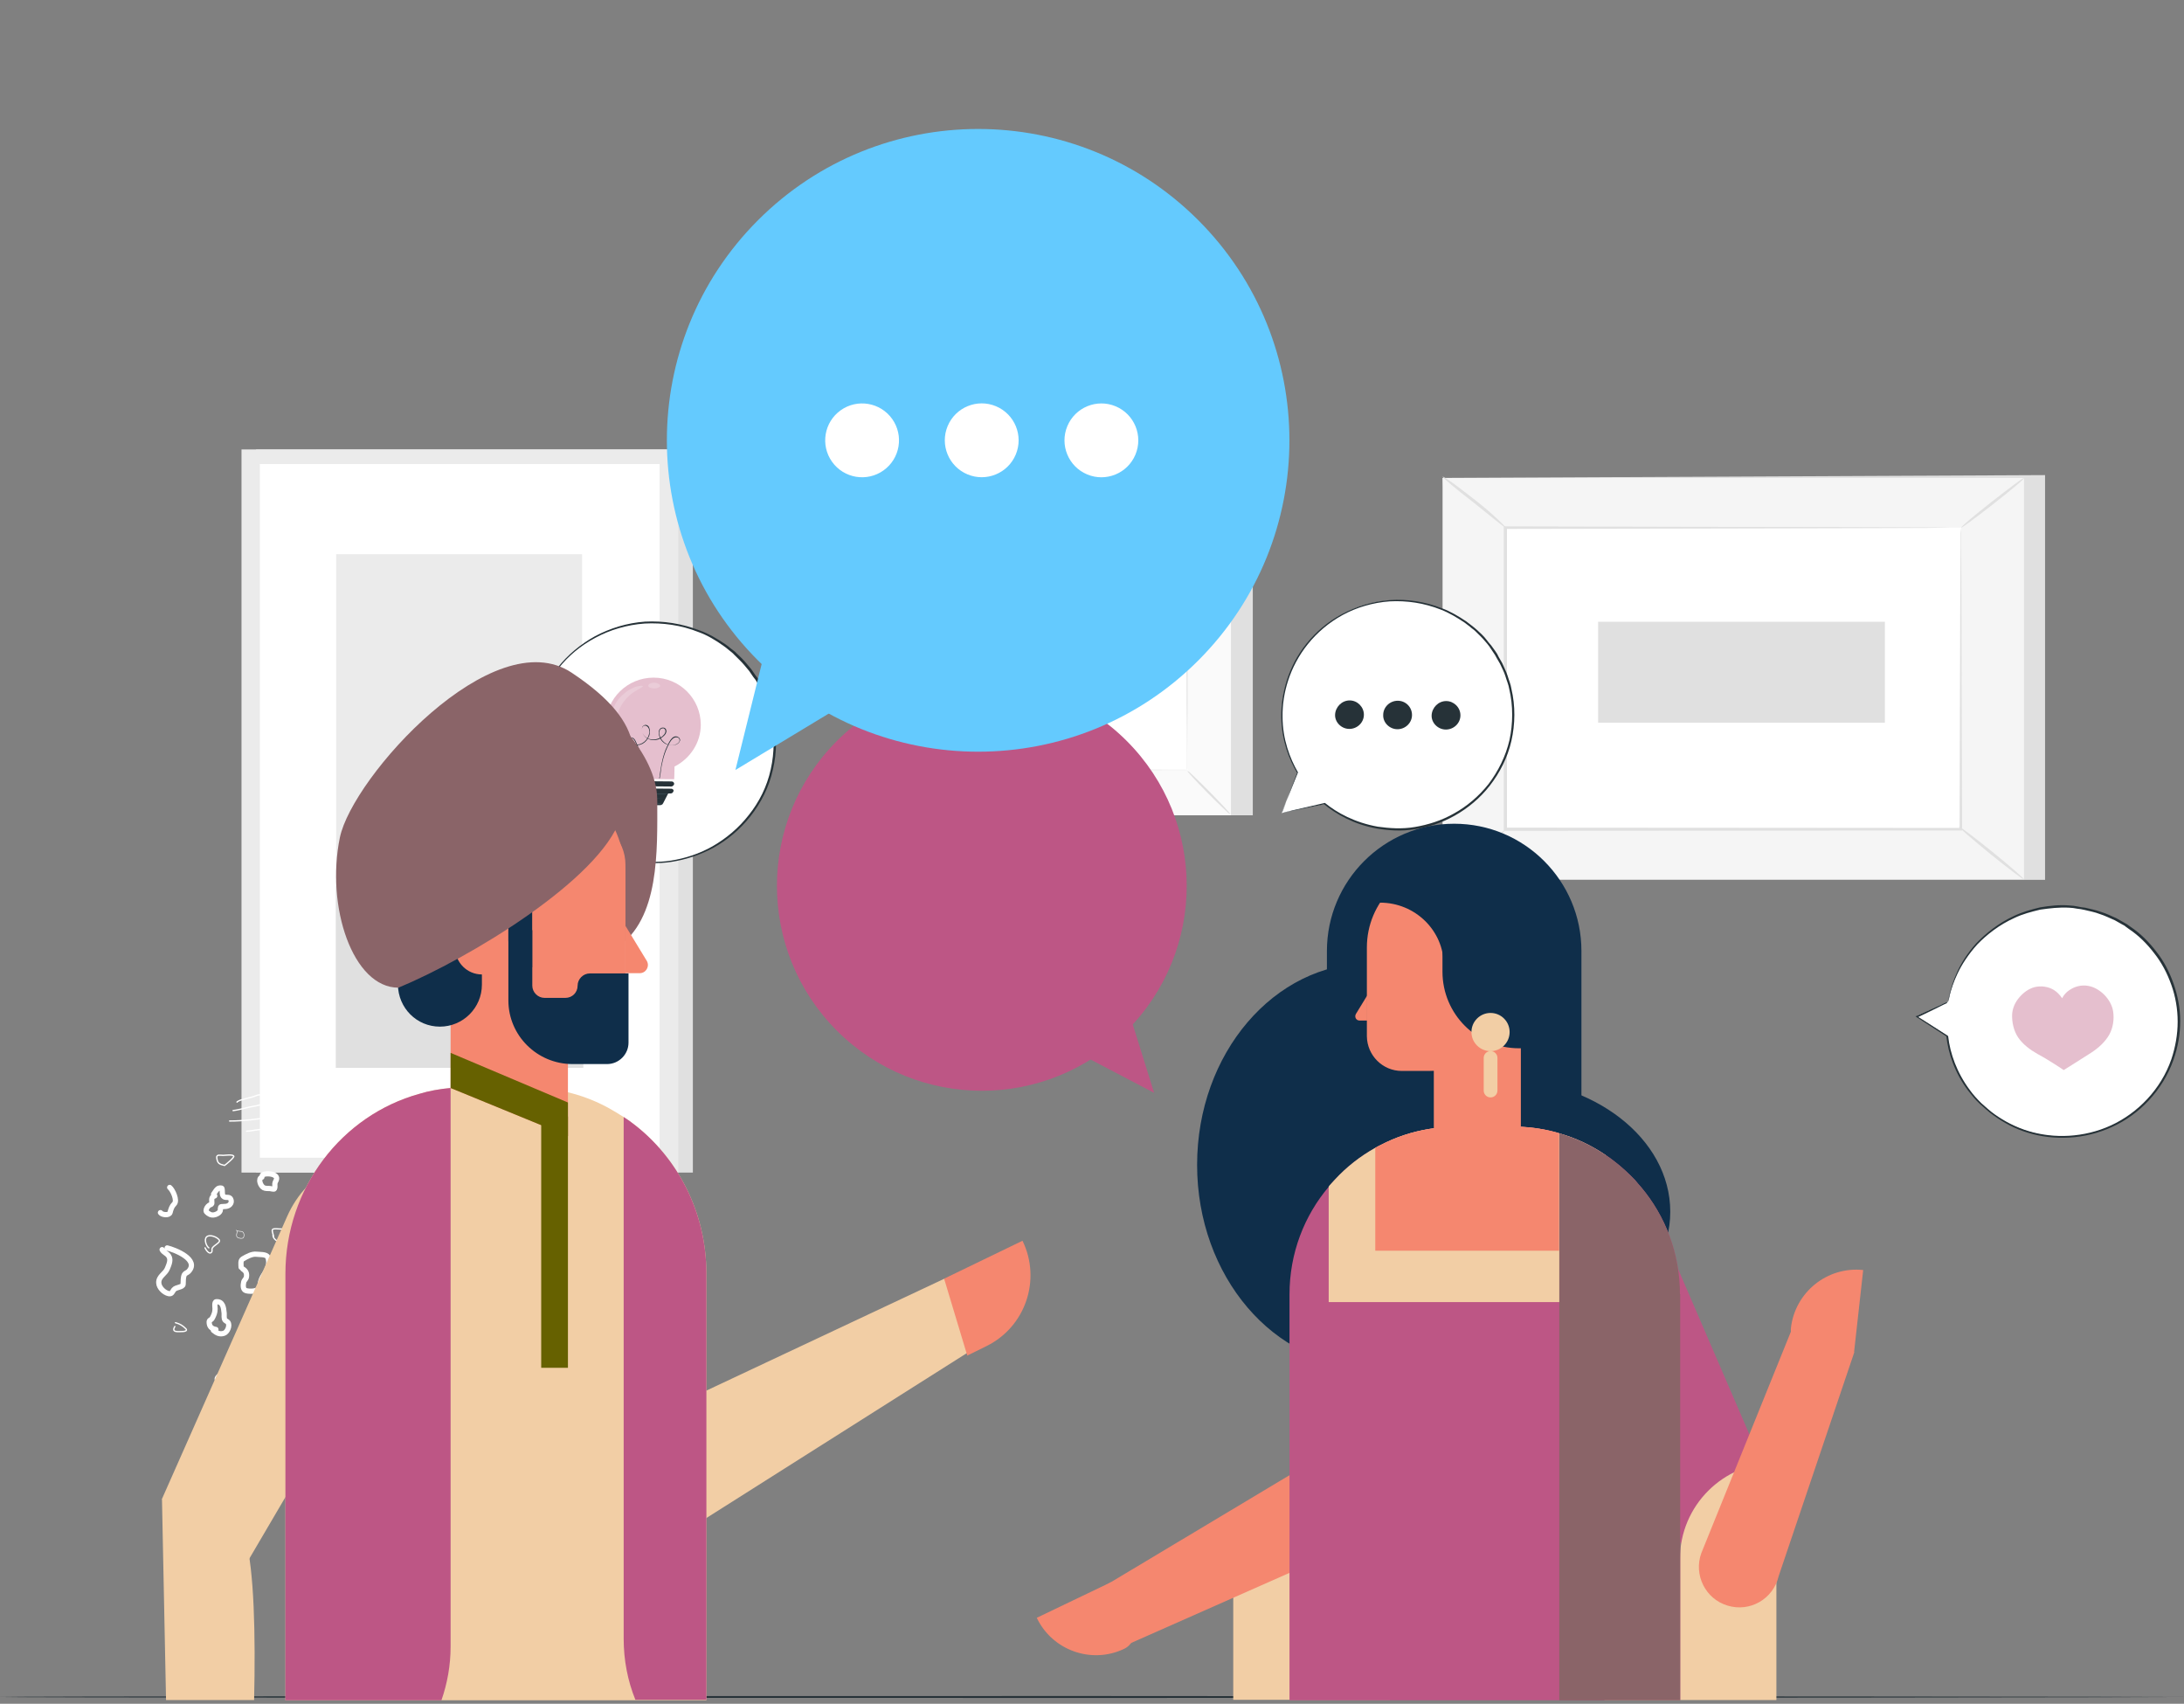 <svg width="418" height="326" viewBox="0 0 418 326" fill="none" xmlns="http://www.w3.org/2000/svg">
<rect x="0" y="0" width="418" height="326" fill="#808080" stroke="none"/>
<g clip-path="url(#clip0_238_34)">
<path d="M132.609 86H49.009V224.362H132.609V86Z" fill="#E0E0E0"/>
<path d="M129.822 86H46.222V224.362H129.822V86Z" fill="#EBEBEB"/>
<path d="M126.248 88.785H49.736V221.516H126.248V88.785Z" fill="white"/>
<path d="M111.406 106.043H64.335V204.319H111.406V106.043Z" fill="#EBEBEB"/>
<path d="M64.335 169.562C64.214 160.358 72.453 151.396 81.601 150.125C85.962 149.519 90.567 150.367 94.565 148.732C101.774 145.765 104.076 136.137 111.345 133.291L111.648 204.319H64.275V169.562H64.335Z" fill="#E0E0E0"/>
<path d="M391.406 90.905V168.351H280.121L276.123 91.45L391.406 90.905Z" fill="#E0E0E0"/>
<path d="M276.096 91.451V168.231H387.381V91.451H276.096Z" fill="#F5F5F5"/>
<path d="M375.352 100.956H288.178V158.663H375.352V100.956Z" fill="white"/>
<path d="M375.352 100.956C375.352 100.956 375.231 100.956 374.928 100.956C374.625 100.956 374.201 100.956 373.716 100.956C372.626 100.956 370.99 100.956 368.931 101.017C364.751 101.017 358.632 101.077 350.938 101.077C335.551 101.138 313.803 101.138 288.178 101.199L288.42 100.956C288.42 118.577 288.42 138.136 288.42 158.663L288.117 158.36C321.012 158.36 351.363 158.421 375.292 158.421L375.049 158.663C375.11 141.103 375.11 126.691 375.17 116.7C375.17 111.674 375.231 107.799 375.231 105.074C375.231 103.742 375.231 102.712 375.231 102.046C375.352 101.32 375.352 100.956 375.352 100.956C375.352 100.956 375.352 101.32 375.352 101.986C375.352 102.712 375.352 103.681 375.352 105.013C375.352 107.678 375.413 111.553 375.413 116.579C375.413 126.631 375.473 141.103 375.534 158.663V158.905H375.292C351.302 158.905 321.012 158.965 288.117 158.965H287.814V158.663C287.814 138.136 287.814 118.638 287.814 100.956V100.714H288.057C313.743 100.775 335.551 100.835 350.999 100.835C358.693 100.835 364.751 100.896 368.931 100.896C370.99 100.896 372.565 100.896 373.656 100.956C374.201 100.956 374.565 100.956 374.867 100.956C375.231 100.956 375.352 100.956 375.352 100.956Z" fill="#E0E0E0"/>
<path d="M276.123 91.207C276.183 91.147 276.91 91.631 278.061 92.418C279.212 93.266 280.727 94.417 282.423 95.749C284.119 97.081 285.573 98.353 286.603 99.322C287.633 100.29 288.239 100.896 288.178 100.956C288.057 101.078 285.391 98.837 282.059 96.173C278.667 93.569 276.001 91.329 276.123 91.207Z" fill="#E0E0E0"/>
<path d="M387.407 91.45C387.529 91.571 384.863 93.811 381.531 96.415C378.199 99.019 375.413 101.078 375.352 100.956C375.231 100.835 377.896 98.595 381.228 95.991C384.56 93.387 387.286 91.329 387.407 91.45Z" fill="#E0E0E0"/>
<path d="M387.347 168.23C383.227 164.9 379.047 161.509 374.928 158.178L387.347 168.23Z" fill="white"/>
<path d="M374.928 158.178C375.049 158.057 377.896 160.237 381.289 162.962C384.742 165.747 387.407 168.109 387.347 168.23C387.225 168.351 384.378 166.171 380.986 163.446C377.533 160.6 374.807 158.299 374.928 158.178Z" fill="#E0E0E0"/>
<path d="M276.122 168.23C276.001 168.109 278.606 165.929 281.938 163.325C285.209 160.722 287.996 158.723 288.056 158.844C288.178 158.966 285.573 161.145 282.241 163.749C278.969 166.292 276.183 168.291 276.122 168.23Z" fill="#E0E0E0"/>
<path d="M305.866 118.964V138.28H360.751V118.964H305.866Z" fill="#E0E0E0"/>
<path d="M239.775 91.631H178.044V155.998H239.775V91.631Z" fill="#E0E0E0"/>
<path d="M235.594 91.631H173.864V155.998H235.594V91.631Z" fill="#FAFAFA"/>
<path d="M235.595 155.998H173.803V91.631H235.595V155.998ZM173.864 155.998H235.595V91.692H173.864V155.998Z" fill="#E0E0E0"/>
<path d="M227.295 100.29H182.163V147.339H227.295V100.29Z" fill="white"/>
<path d="M182.163 147.642C182.224 147.703 181.8 148.187 181.073 148.914C180.346 149.701 179.316 150.73 178.225 151.82C177.074 152.91 176.044 153.94 175.257 154.666C174.469 155.393 173.985 155.817 173.924 155.756C173.864 155.696 174.288 155.211 175.015 154.485C175.742 153.697 176.771 152.668 177.862 151.578C179.013 150.428 180.043 149.459 180.83 148.732C181.618 148.066 182.102 147.642 182.163 147.642Z" fill="#E0E0E0"/>
<path d="M227.295 147.521C227.356 147.461 227.84 147.884 228.567 148.611C229.355 149.338 230.385 150.367 231.475 151.457C232.566 152.607 233.596 153.637 234.323 154.424C235.049 155.211 235.474 155.696 235.413 155.756C235.352 155.817 234.868 155.393 234.141 154.666C233.353 153.94 232.323 152.91 231.233 151.82C230.082 150.67 229.113 149.64 228.386 148.853C227.659 148.066 227.235 147.582 227.295 147.521Z" fill="#E0E0E0"/>
<path d="M227.174 100.411C227.113 100.351 227.537 99.866 228.264 99.14C228.991 98.353 230.021 97.323 231.111 96.233C232.262 95.143 233.292 94.114 234.08 93.387C234.867 92.661 235.352 92.237 235.413 92.297C235.473 92.358 235.049 92.842 234.322 93.569C233.595 94.356 232.565 95.386 231.475 96.475C230.324 97.626 229.294 98.595 228.506 99.322C227.719 100.048 227.234 100.472 227.174 100.411Z" fill="#E0E0E0"/>
<path d="M182.042 100.533C181.981 100.593 181.497 100.169 180.77 99.443C179.982 98.716 178.952 97.687 177.862 96.597C176.771 95.446 175.742 94.417 175.015 93.63C174.288 92.842 173.864 92.358 173.924 92.297C173.985 92.237 174.469 92.661 175.196 93.387C175.984 94.114 177.014 95.143 178.104 96.233C179.255 97.384 180.224 98.413 180.951 99.2C181.618 100.048 182.042 100.533 182.042 100.533Z" fill="#E0E0E0"/>
<path d="M227.174 147.339C227.174 147.339 227.174 147.279 227.174 147.097C227.174 146.916 227.174 146.734 227.174 146.431C227.174 145.826 227.174 144.978 227.174 143.888C227.174 141.648 227.174 138.438 227.113 134.321C227.113 126.086 227.053 114.338 227.053 100.29L227.234 100.472C214.089 100.472 198.641 100.472 182.224 100.472L182.406 100.29C182.406 117.548 182.406 133.715 182.406 147.339L182.224 147.158C195.733 147.218 206.94 147.218 214.816 147.218C218.753 147.218 221.843 147.279 223.963 147.279C224.993 147.279 225.841 147.279 226.386 147.279C226.629 147.279 226.871 147.279 226.992 147.279C227.113 147.339 227.174 147.339 227.174 147.339C227.174 147.339 227.113 147.339 226.992 147.339C226.871 147.339 226.629 147.339 226.386 147.339C225.841 147.339 225.054 147.339 224.024 147.339C221.903 147.339 218.814 147.339 214.876 147.4C207.001 147.4 195.672 147.461 182.163 147.461H181.981V147.279C181.981 133.655 181.981 117.487 181.981 100.23V100.048H182.163C198.58 100.048 214.028 100.048 227.174 100.048H227.356V100.23C227.295 114.338 227.295 126.086 227.295 134.381C227.295 138.499 227.234 141.708 227.234 143.949C227.234 145.038 227.234 145.886 227.234 146.431C227.234 146.673 227.234 146.916 227.234 147.097C227.174 147.279 227.174 147.339 227.174 147.339Z" fill="#E0E0E0"/>
<path d="M212.271 116.276H197.187V131.354H212.271V116.276Z" fill="#EBEBEB"/>
<path d="M372.868 191.603C373.656 187.365 375.655 183.247 378.987 179.917C387.649 171.318 401.765 171.258 410.488 179.856C419.211 188.454 419.211 202.382 410.549 210.98C401.886 219.578 387.771 219.639 379.047 211.041C375.352 207.407 373.231 202.866 372.686 198.143L366.871 194.389L372.868 191.603Z" fill="white"/>
<path d="M372.868 191.603C372.868 191.603 372.747 191.664 372.444 191.785C372.141 191.906 371.778 192.088 371.293 192.33C370.263 192.814 368.749 193.48 366.81 194.389L366.628 194.449L366.75 194.57C368.325 195.6 370.324 196.871 372.565 198.325L372.505 198.203C372.868 201.473 374.08 205.227 376.685 208.679C377.351 209.527 378.017 210.374 378.866 211.162C379.714 211.888 380.562 212.736 381.531 213.402C383.47 214.795 385.65 216.006 388.134 216.732C393.041 218.246 398.917 218.065 404.188 215.642C409.458 213.281 413.941 208.618 416.001 202.745C416.849 200.323 417.273 197.84 417.273 195.357C417.273 192.875 416.788 190.453 416.001 188.212C415.213 185.972 414.123 183.853 412.669 182.036C411.276 180.219 409.64 178.584 407.823 177.373L407.156 176.889C406.914 176.768 406.672 176.586 406.429 176.465C405.945 176.223 405.521 175.92 405.036 175.678C404.067 175.254 403.097 174.77 402.068 174.467C401.098 174.104 400.068 173.922 399.099 173.68C398.614 173.619 398.069 173.559 397.585 173.438L396.858 173.316L396.131 173.256C394.192 173.074 392.254 173.316 390.436 173.619C388.679 174.043 386.983 174.527 385.469 175.254C382.44 176.647 380.077 178.584 378.26 180.462C376.503 182.399 375.291 184.397 374.564 186.032C373.777 187.728 373.413 189.121 373.171 190.029C373.05 190.513 372.989 190.877 372.929 191.119C372.868 191.482 372.868 191.603 372.868 191.603C372.868 191.603 372.929 191.482 372.989 191.24C373.05 190.998 373.11 190.634 373.232 190.15C373.474 189.242 373.898 187.849 374.686 186.214C375.473 184.579 376.685 182.641 378.441 180.704C380.259 178.827 382.621 176.95 385.59 175.617C387.104 174.891 388.74 174.467 390.497 174.043C392.254 173.801 394.132 173.559 396.07 173.68L396.797 173.74L397.524 173.861C398.009 173.922 398.493 173.982 398.978 174.104C399.947 174.346 400.977 174.527 401.886 174.891C402.855 175.194 403.824 175.678 404.794 176.102C405.278 176.344 405.702 176.647 406.187 176.889C406.429 177.01 406.672 177.131 406.853 177.313L407.52 177.797C409.337 179.008 410.912 180.583 412.305 182.399C413.699 184.155 414.789 186.214 415.577 188.454C416.364 190.634 416.788 193.056 416.788 195.479C416.788 197.901 416.364 200.323 415.577 202.684C413.578 208.437 409.155 212.978 404.006 215.34C398.857 217.701 393.102 217.883 388.255 216.43C385.832 215.703 383.651 214.553 381.773 213.22C380.804 212.554 380.017 211.767 379.168 211.041C378.381 210.253 377.654 209.466 377.048 208.618C374.504 205.227 373.232 201.534 372.868 198.325V198.264L372.808 198.203C370.506 196.75 368.567 195.479 366.931 194.51V194.691C368.87 193.783 370.324 193.056 371.414 192.512C371.899 192.269 372.262 192.088 372.565 191.967C372.747 191.664 372.868 191.603 372.868 191.603Z" fill="#263238"/>
<path d="M385.105 194.086C385.166 192.875 385.711 191.724 386.498 190.816C387.286 189.908 388.255 189.181 389.406 188.878C390.618 188.576 392.011 188.757 393.102 189.423C393.768 189.847 394.253 190.392 394.677 190.998C394.98 190.392 395.464 189.847 396.009 189.484C397.039 188.757 398.372 188.394 399.644 188.636C400.795 188.818 401.886 189.484 402.734 190.332C403.582 191.179 404.248 192.33 404.43 193.48C404.672 194.994 404.43 196.629 403.703 197.961C402.916 199.354 401.643 200.504 400.25 201.413C398.009 202.866 394.98 204.743 394.98 204.743C394.98 204.743 392.314 202.926 389.951 201.655C388.558 200.868 387.165 199.838 386.256 198.506C385.408 197.235 385.045 195.6 385.105 194.086Z" fill="#E5BFCE"/>
<path d="M101.774 161.69L110.316 159.813C113.526 162.417 117.525 164.173 121.947 164.779C134.669 166.474 146.361 157.633 148.057 145.039C149.753 132.444 140.848 120.878 128.126 119.183C115.404 117.487 103.712 126.328 102.016 138.923C101.289 144.191 102.44 149.277 104.924 153.516L101.774 161.69Z" fill="white"/>
<path d="M101.774 161.69C101.774 161.69 101.834 161.509 102.016 161.145C102.137 160.782 102.38 160.237 102.622 159.571C103.167 158.178 103.955 156.18 104.985 153.576L104.803 153.637C104.863 153.697 104.924 153.697 104.924 153.637C104.985 153.576 104.985 153.576 104.924 153.516C103.41 150.852 101.895 147.037 101.834 142.435C101.774 137.833 103.228 132.444 106.923 127.842C108.741 125.541 111.103 123.542 113.95 122.029C116.737 120.515 120.008 119.546 123.401 119.304C126.793 119.122 130.368 119.607 133.699 120.939C135.396 121.544 136.971 122.513 138.425 123.542C138.788 123.785 139.152 124.087 139.515 124.39C139.879 124.693 140.242 124.935 140.545 125.298C141.211 125.965 141.878 126.57 142.483 127.297C142.786 127.66 143.089 128.023 143.392 128.387L144.18 129.537L144.604 130.082L144.967 130.688L145.634 131.899C145.815 132.323 145.997 132.746 146.179 133.11C146.361 133.534 146.603 133.897 146.663 134.381C146.906 135.229 147.269 136.077 147.451 136.924C148.299 140.376 148.239 143.949 147.512 147.218C146.785 150.549 145.27 153.516 143.271 155.998C141.332 158.481 138.909 160.479 136.365 161.933C133.821 163.386 131.094 164.234 128.49 164.657C125.885 165.081 123.34 164.9 121.038 164.597C116.434 163.81 112.86 161.751 110.437 159.813H110.376C107.65 160.419 105.53 160.903 104.076 161.267C103.349 161.448 102.804 161.569 102.44 161.63C102.016 161.63 101.774 161.69 101.774 161.69C101.774 161.69 101.956 161.69 102.319 161.569C102.683 161.509 103.228 161.388 103.955 161.206C105.409 160.903 107.59 160.419 110.376 159.874H110.316C112.739 161.872 116.313 163.931 120.978 164.779C123.28 165.142 125.885 165.324 128.55 164.9C131.216 164.476 133.942 163.628 136.607 162.175C139.212 160.722 141.635 158.723 143.634 156.18C145.634 153.637 147.209 150.609 147.936 147.218C148.723 143.888 148.723 140.255 147.936 136.743C147.754 135.835 147.451 134.987 147.148 134.139C147.027 133.715 146.785 133.291 146.603 132.867C146.421 132.444 146.239 132.02 146.058 131.596L145.391 130.385L145.028 129.779L144.604 129.234L143.816 128.084C143.513 127.721 143.21 127.357 142.908 126.994C142.302 126.267 141.635 125.601 140.969 124.996C140.666 124.632 140.242 124.39 139.879 124.087C139.515 123.785 139.152 123.482 138.788 123.24C137.274 122.21 135.638 121.241 133.942 120.636C130.549 119.304 126.914 118.759 123.461 118.94C120.008 119.183 116.737 120.212 113.89 121.726C111.043 123.3 108.619 125.359 106.802 127.66C103.046 132.323 101.653 137.833 101.713 142.435C101.774 147.097 103.349 150.973 104.924 153.637L105.106 153.516C105.045 153.455 104.985 153.455 104.985 153.516C104.985 153.516 104.985 153.516 104.985 153.576C103.955 156.241 103.228 158.299 102.683 159.692C102.44 160.358 102.259 160.903 102.077 161.267C101.834 161.509 101.774 161.69 101.774 161.69Z" fill="#263238"/>
<path d="M134.124 138.68C134.124 133.715 130.125 129.658 125.097 129.658C120.069 129.658 116.01 133.655 115.95 138.62C115.95 142.193 118.07 145.341 121.099 146.795C121.099 147.884 121.099 149.035 121.099 149.035L129.035 149.095C129.035 149.095 129.096 147.824 129.096 146.673C132.064 145.16 134.124 142.132 134.124 138.68Z" fill="#E5BFCE"/>
<path d="M126.188 148.974C126.188 148.974 126.188 148.914 126.188 148.853C126.188 148.793 126.188 148.672 126.248 148.551C126.309 148.248 126.309 147.824 126.43 147.279C126.491 146.734 126.612 146.068 126.793 145.341C126.975 144.615 127.218 143.706 127.642 142.859C127.823 142.435 128.066 141.95 128.369 141.526C128.55 141.284 128.732 141.103 128.974 140.982C129.217 140.86 129.58 140.86 129.822 141.042C129.944 141.103 130.065 141.224 130.125 141.405C130.186 141.526 130.186 141.708 130.065 141.89C129.944 142.193 129.641 142.374 129.338 142.495C128.732 142.677 128.066 142.616 127.46 142.374C126.854 142.071 126.369 141.526 126.188 140.86C126.066 140.558 126.066 140.194 126.127 139.831C126.188 139.468 126.551 139.165 126.975 139.225C127.157 139.225 127.339 139.347 127.46 139.528C127.52 139.71 127.581 139.892 127.52 140.073C127.46 140.437 127.157 140.739 126.854 140.982C126.309 141.466 125.521 141.708 124.734 141.587C123.946 141.466 123.28 140.982 122.977 140.255C122.795 139.892 122.795 139.528 122.916 139.165C122.977 138.983 123.098 138.862 123.34 138.741C123.522 138.681 123.764 138.681 123.886 138.802C124.067 138.862 124.189 139.044 124.249 139.225C124.31 139.407 124.37 139.589 124.37 139.77C124.37 140.134 124.37 140.497 124.249 140.8C124.007 141.466 123.522 142.011 122.977 142.314C122.371 142.616 121.705 142.677 121.099 142.556C120.796 142.495 120.493 142.374 120.311 142.132C120.13 141.89 120.069 141.526 120.251 141.284C120.372 141.163 120.493 141.103 120.675 141.103C120.796 141.103 120.978 141.103 121.099 141.163C121.341 141.284 121.523 141.526 121.644 141.769C121.886 142.253 122.068 142.738 122.25 143.161C122.977 144.978 123.462 146.492 123.825 147.521C124.007 148.066 124.128 148.429 124.189 148.732C124.249 148.853 124.249 148.974 124.31 149.035C124.31 149.096 124.31 149.156 124.31 149.156C124.31 149.156 124.31 149.096 124.249 149.035C124.249 148.974 124.189 148.853 124.128 148.732C124.007 148.429 123.886 148.066 123.704 147.521C123.34 146.492 122.856 144.978 122.129 143.222C121.947 142.798 121.765 142.314 121.523 141.829C121.402 141.587 121.22 141.345 120.978 141.224C120.735 141.103 120.433 141.103 120.251 141.284C120.069 141.466 120.13 141.829 120.311 142.011C120.493 142.253 120.796 142.374 121.099 142.435C121.705 142.556 122.371 142.495 122.916 142.193C123.462 141.89 123.946 141.345 124.128 140.739C124.249 140.437 124.31 140.073 124.249 139.77C124.249 139.468 124.067 139.104 123.764 138.923C123.643 138.862 123.462 138.802 123.28 138.862C123.098 138.923 123.038 139.044 122.916 139.225C122.795 139.528 122.795 139.892 122.977 140.255C123.28 140.921 123.946 141.405 124.673 141.466C125.4 141.587 126.127 141.345 126.733 140.921C126.975 140.679 127.278 140.437 127.339 140.073C127.399 139.892 127.339 139.71 127.278 139.589C127.218 139.468 127.036 139.347 126.915 139.347C126.733 139.347 126.612 139.407 126.491 139.468C126.369 139.589 126.248 139.71 126.248 139.892C126.127 140.194 126.188 140.558 126.309 140.86C126.491 141.466 126.975 142.011 127.52 142.314C128.066 142.616 128.732 142.677 129.338 142.435C129.641 142.314 129.883 142.132 130.004 141.89C130.125 141.648 130.065 141.345 129.822 141.163C129.58 141.042 129.277 141.042 129.035 141.163C128.793 141.284 128.611 141.466 128.429 141.708C128.126 142.132 127.884 142.616 127.702 143.04C127.278 143.949 127.036 144.796 126.854 145.523C126.672 146.25 126.551 146.916 126.491 147.461C126.43 148.006 126.369 148.429 126.309 148.672C126.309 148.793 126.248 148.914 126.248 148.974C126.188 148.914 126.188 148.974 126.188 148.974Z" fill="#263238"/>
<path d="M128.49 150.488L121.644 150.428C121.341 150.428 121.16 150.185 121.16 149.943C121.16 149.64 121.402 149.459 121.705 149.459L128.55 149.519C128.853 149.519 129.035 149.762 129.035 150.004C128.974 150.246 128.732 150.488 128.49 150.488Z" fill="#263238"/>
<path d="M128.49 150.912L121.644 150.852C121.341 150.852 121.16 151.094 121.099 151.336C121.099 151.639 121.341 151.82 121.584 151.82H122.311L123.28 153.697C123.401 153.94 123.643 154.061 123.886 154.061H126.309C126.551 154.061 126.794 153.94 126.915 153.697L127.884 151.82H128.369C128.672 151.82 128.853 151.578 128.914 151.336C128.974 151.154 128.732 150.912 128.49 150.912Z" fill="#263238"/>
<g opacity="0.2">
<path d="M117.646 134.987C117.222 135.835 117.04 136.743 116.98 137.591C116.919 138.438 117.04 139.165 117.222 139.71C117.404 140.315 117.585 140.739 117.828 141.042C118.009 141.345 118.191 141.466 118.252 141.405C118.434 141.345 118.131 140.679 118.009 139.528C117.888 138.438 117.949 136.864 118.676 135.411C119.403 133.957 120.554 132.867 121.463 132.322C122.371 131.717 123.098 131.475 123.038 131.293C123.038 131.233 122.856 131.172 122.492 131.233C122.129 131.293 121.644 131.354 121.099 131.656C120.554 131.899 119.887 132.262 119.282 132.867C119.221 132.867 118.07 133.897 117.646 134.987Z" fill="white"/>
</g>
<g opacity="0.2">
<path d="M126.369 131.293C126.369 131.172 126.309 130.99 126.067 130.869C125.885 130.748 125.582 130.627 125.218 130.627C124.855 130.627 124.552 130.688 124.37 130.809C124.189 130.93 124.067 131.111 124.067 131.233C124.128 131.535 124.613 131.717 125.218 131.717C125.218 131.778 126.127 131.656 126.369 131.293Z" fill="white"/>
</g>
<path d="M126.854 153.94C126.854 153.94 126.672 153.879 126.369 153.819C126.066 153.758 125.642 153.637 125.218 153.697C124.734 153.697 124.37 153.819 124.067 153.879C123.764 154 123.643 154.061 123.583 154.061C123.583 154.061 123.704 153.94 124.007 153.819C124.309 153.697 124.734 153.576 125.158 153.576C125.642 153.576 126.066 153.637 126.369 153.758C126.672 153.819 126.854 153.94 126.854 153.94Z" fill="#455A64"/>
<path d="M127.944 151.941C127.944 152.002 126.733 152.002 125.158 152.002C123.643 152.002 122.371 151.941 122.371 151.941C122.371 151.881 123.583 151.881 125.158 151.881C126.733 151.881 127.944 151.941 127.944 151.941Z" fill="#455A64"/>
<path d="M127.521 152.729C127.521 152.729 127.278 152.789 126.854 152.789C126.43 152.789 125.885 152.85 125.219 152.85C124.552 152.85 124.007 152.85 123.583 152.85C123.159 152.85 122.917 152.789 122.917 152.789C122.917 152.789 123.159 152.789 123.583 152.789C124.007 152.789 124.613 152.789 125.219 152.789C125.824 152.789 126.37 152.789 126.854 152.789C127.278 152.729 127.521 152.729 127.521 152.729Z" fill="#455A64"/>
<path d="M245.287 155.575L253.465 153.819C256.555 156.301 260.311 157.997 264.551 158.542C276.667 160.177 287.814 151.699 289.45 139.71C291.085 127.721 282.544 116.7 270.428 115.065C258.312 113.43 247.165 121.908 245.529 133.897C244.863 138.923 245.953 143.767 248.316 147.824L245.287 155.575Z" fill="white"/>
<path d="M245.287 155.575C245.287 155.575 245.348 155.393 245.529 155.03C245.651 154.666 245.893 154.182 246.135 153.516C246.68 152.184 247.407 150.246 248.437 147.763L248.256 147.824C248.316 147.884 248.377 147.884 248.377 147.824C248.437 147.824 248.437 147.763 248.377 147.703C246.923 145.16 245.469 141.526 245.469 137.106C245.408 132.746 246.802 127.599 250.315 123.24C252.072 121.06 254.314 119.122 256.979 117.669C259.645 116.216 262.734 115.307 265.945 115.065C269.216 114.883 272.548 115.368 275.759 116.639C277.334 117.245 278.848 118.153 280.302 119.122C280.666 119.364 280.969 119.667 281.332 119.909C281.635 120.212 282.059 120.454 282.362 120.757C282.968 121.363 283.634 121.968 284.179 122.634C284.482 122.997 284.785 123.3 285.027 123.664L285.754 124.753L286.118 125.298L286.421 125.843L287.087 126.994C287.269 127.357 287.451 127.781 287.632 128.144C287.814 128.568 287.996 128.932 288.117 129.355C288.359 130.203 288.723 130.99 288.844 131.778C289.632 135.047 289.571 138.499 288.905 141.587C288.178 144.736 286.724 147.582 284.906 150.004C283.028 152.365 280.726 154.303 278.303 155.635C275.88 157.028 273.275 157.815 270.791 158.239C268.307 158.663 265.884 158.481 263.703 158.178C259.281 157.391 255.889 155.514 253.587 153.637H253.526C250.921 154.242 248.861 154.727 247.468 155.03C246.802 155.211 246.256 155.332 245.893 155.393C245.469 155.575 245.287 155.575 245.287 155.575C245.287 155.575 245.469 155.575 245.772 155.454C246.135 155.393 246.68 155.272 247.347 155.151C248.74 154.848 250.8 154.424 253.465 153.879H253.405C255.707 155.756 259.099 157.754 263.582 158.542C265.824 158.905 268.247 159.087 270.791 158.663C273.336 158.299 275.94 157.452 278.424 156.059C280.908 154.666 283.271 152.729 285.149 150.307C287.027 147.884 288.541 144.978 289.268 141.769C289.995 138.559 290.056 135.108 289.268 131.778C289.147 130.93 288.783 130.143 288.541 129.295C288.42 128.871 288.238 128.508 288.056 128.084C287.875 127.66 287.693 127.297 287.511 126.873L286.845 125.722L286.542 125.117L286.178 124.572L285.391 123.482C285.088 123.119 284.785 122.816 284.543 122.452C283.998 121.726 283.331 121.12 282.665 120.515C282.362 120.212 281.998 119.97 281.635 119.667C281.272 119.425 280.969 119.122 280.605 118.88C279.151 117.911 277.637 117.003 276.001 116.397C272.79 115.126 269.337 114.581 266.005 114.823C262.674 115.065 259.584 116.034 256.858 117.487C254.132 118.94 251.83 120.939 250.073 123.119C246.499 127.539 245.166 132.807 245.227 137.227C245.287 141.708 246.741 145.341 248.256 147.884L248.377 147.763C248.316 147.703 248.256 147.703 248.256 147.763C248.256 147.763 248.256 147.763 248.256 147.824C247.286 150.367 246.559 152.305 246.075 153.697C245.832 154.364 245.651 154.848 245.529 155.151C245.348 155.454 245.287 155.575 245.287 155.575Z" fill="#263238"/>
<path d="M261.038 136.743C261.038 138.257 259.766 139.468 258.251 139.468C256.737 139.468 255.464 138.196 255.525 136.743C255.586 135.29 256.797 134.018 258.312 134.018C259.826 134.018 261.038 135.29 261.038 136.743Z" fill="#263238"/>
<path d="M270.246 136.803C270.246 138.317 268.974 139.528 267.459 139.528C265.945 139.528 264.672 138.257 264.733 136.803C264.733 135.29 266.005 134.079 267.52 134.079C269.034 134.079 270.246 135.29 270.246 136.803Z" fill="#263238"/>
<path d="M279.515 136.864C279.515 138.378 278.243 139.589 276.728 139.589C275.214 139.589 273.941 138.317 274.002 136.864C274.063 135.411 275.274 134.139 276.789 134.139C278.243 134.139 279.515 135.35 279.515 136.864Z" fill="#263238"/>
<path d="M418 324.697C418 324.758 324.404 324.879 209 324.879C93.535 324.879 0 324.818 0 324.697C0 324.576 93.535 324.516 209 324.516C324.404 324.576 418 324.637 418 324.697Z" fill="#263238"/>
<path d="M40.878 228.488C41.089 228.216 41.549 227.342 41.989 227.321C42.101 227.316 42.431 227.267 42.476 227.401C42.632 227.869 42.381 228.715 42.896 229.006C43.291 229.229 43.896 228.914 44.155 229.432C44.326 229.774 44.297 230.165 44.025 230.45C43.557 230.94 42.964 230.817 42.368 230.882C42.084 230.913 42.238 231.462 42.149 231.672C42.012 231.996 41.738 232.171 41.43 232.314C41.11 232.461 40.647 232.548 40.31 232.409C40.071 232.31 39.44 231.985 39.44 231.663C39.44 231.261 39.721 230.834 40.048 230.61C40.291 230.444 40.545 230.517 40.545 230.178C40.545 229.897 40.497 229.571 40.554 229.296C40.614 229.006 40.862 228.931 41.1 228.821" stroke="white" stroke-linecap="round"/>
<path d="M50.124 225.237C49.286 225.548 49.892 226.962 50.47 227.257C50.801 227.426 51.28 227.401 51.65 227.411C51.812 227.415 52.431 227.619 52.528 227.46C52.68 227.212 52.578 226.777 52.605 226.5C52.632 226.224 52.775 226.023 52.88 225.775C53.378 224.6 50.89 224.308 50.223 224.842" stroke="white" stroke-linecap="round"/>
<path d="M32.476 227.202C33.053 227.647 33.997 229.701 33.37 230.328C32.864 230.834 32.728 231.33 32.548 231.999C32.381 232.619 31.002 232.468 30.707 232.026" stroke="white" stroke-linecap="round"/>
<path d="M31.994 238.779C33.472 239.131 38.244 240.999 36.085 243.281C35.895 243.483 35.425 243.636 35.308 243.853C35.028 244.37 35.081 245.154 35.049 245.729C35.015 246.336 33.697 246.237 33.262 246.783C32.96 247.164 32.905 247.666 32.253 247.516C31.393 247.317 30.425 246.379 30.386 245.461C30.332 244.191 31.616 243.769 32.03 242.727C32.314 242.011 32.788 241.059 32.28 240.316C31.887 239.742 31.312 239.666 31.029 239.101" stroke="white" stroke-linecap="round"/>
<path d="M46.466 242.799C47.047 243.169 47.267 243.589 47.172 244.291C47.111 244.743 46.737 244.917 46.645 245.309C46.515 245.86 46.454 246.76 47.073 246.944C47.775 247.152 49.181 247.118 49.646 246.497C49.915 246.139 49.793 245.768 49.86 245.363C49.956 244.789 50.328 244.179 50.647 243.701C51.222 242.838 51.716 241.656 51.254 240.548C51.003 239.945 49.615 240.055 49.128 239.985C48.24 239.858 47.246 240.425 46.484 240.869C45.953 241.179 46.144 241.95 46.144 242.477" stroke="white" stroke-linecap="round"/>
<path d="M41.32 254.376C40.466 254.245 40.034 253.804 40.034 252.956C40.034 252.503 40.4 252.636 40.614 252.241C40.948 251.625 41.159 251.134 41.159 250.446C41.159 250.165 40.973 249.094 41.392 249.07C42.657 248.995 42.798 250.168 42.901 251.267C42.936 251.641 42.805 252.292 43.089 252.607C43.242 252.778 43.504 252.839 43.634 253.027C44.054 253.634 43.525 254.89 42.856 255.109C42.03 255.379 41.447 255.045 40.838 254.537" stroke="white" stroke-linecap="round"/>
<path d="M59.812 246.176C59.203 246.845 58.686 248.056 59.365 248.784C59.852 249.307 59.888 249.698 60.071 250.347C60.3 251.163 61.223 250.77 61.795 250.508C62.926 249.991 62.023 247.869 61.669 247.033C61.34 246.255 60.079 246.042 59.329 245.854" stroke="white" stroke-linecap="round"/>
<path d="M54.345 263.542C53.412 263.398 52.977 262.351 52.647 261.576C52.54 261.325 52.005 260.113 52.12 259.843C52.382 259.233 54.349 259.522 54.818 259.522C56.001 259.522 56.804 259.767 56.56 261.112C56.483 261.535 56.196 263.381 55.676 263.381C55.017 263.381 54.359 263.381 53.701 263.381" stroke="white" stroke-linecap="round"/>
<path d="M40.516 271.26C40.516 270.253 40.224 267.561 41.874 267.561C43.221 267.561 43.489 268.232 44.447 269.089C44.799 269.404 45.95 270.406 45.983 270.885C46.043 271.745 45.948 272.103 45.51 272.787C45.171 273.316 44.936 273.849 44.733 274.44C44.117 276.226 42.833 274.991 41.802 274.476" stroke="white" stroke-linecap="round"/>
<path d="M59.972 272.224C59.18 272.224 58.264 272.081 57.489 272.224C56.701 272.37 56.687 273.578 56.596 274.181C56.496 274.837 56.234 275.378 55.863 275.923C55.252 276.818 55.148 276.835 55.148 277.977C55.148 279.764 56.968 279.46 58.337 279.46C58.923 279.46 60.062 279.684 60.535 279.21C61.282 278.463 62.424 277.958 62.92 276.977C63.808 275.221 62.821 272.868 60.776 272.868" stroke="white" stroke-linecap="round"/>
<path d="M56.114 291.681C56.067 290.844 55.331 290.188 55.31 289.34C55.3 288.934 56.437 289.11 56.667 289.144C57.264 289.232 57.706 289.59 58.311 289.59C59.088 289.59 60.357 290.13 60.687 290.886C61.174 291.999 59.314 293.771 58.275 293.771C57.34 293.771 56.446 292.538 56.274 291.681" stroke="white" stroke-linecap="round"/>
<path d="M71.067 289.108C70.115 288.918 69.403 287.565 68.87 286.848C68.52 286.377 68.608 285.727 69.138 285.374C69.766 284.955 71.099 285.266 71.8 285.41C72.767 285.607 74.867 288.138 73.14 288.59C72.621 288.726 72.502 288.877 72.113 289.179C71.808 289.417 71.112 289.269 70.746 289.269" stroke="white" stroke-linecap="round"/>
<path d="M68.816 270.456C68.816 271.79 68.315 273.486 69.87 273.922C70.181 274.009 71.606 275.007 71.666 274.109C71.723 273.25 71.005 272.133 70.835 271.242C70.596 269.988 70.231 270.134 69.138 270.134" stroke="white" stroke-linecap="round"/>
<path d="M80.233 268.205C79.507 269.104 78.625 270.088 78.625 271.269C78.625 272.098 78.172 273.969 79.59 273.654C81.179 273.301 80.233 269.643 80.233 268.526" stroke="white" stroke-linecap="round"/>
<path d="M83.609 277.37C83.609 278.914 82.823 280.372 83.073 281.872C83.36 283.592 83.919 283.94 85.486 283.73C86.152 283.641 87.492 283.488 87.915 282.837C88.257 282.312 86.129 280.897 85.95 280.738C84.771 279.69 83.896 278.629 83.288 277.209" stroke="white" stroke-linecap="round"/>
<path d="M86.504 266.114C86.013 266.735 85.097 268.563 85.289 269.366C85.374 269.722 85.902 270.038 86.111 270.331C86.667 271.109 87.272 271.322 88.022 271.849C88.678 272.31 88.659 271.82 88.522 271.117C88.374 270.349 87.791 269.799 87.379 269.169C86.929 268.482 86.763 267.66 86.182 267.079" stroke="white" stroke-linecap="round"/>
<path d="M94.543 280.264C94.543 281.191 94.346 282.106 94.383 283.033C94.407 283.656 96.57 283.329 96.991 283.158C97.462 282.968 98.214 281.973 97.527 281.64C96.625 281.202 95.378 280.907 94.383 280.907" stroke="white" stroke-linecap="round"/>
<path d="M45.374 210.881C45.272 210.852 45.747 210.617 45.77 210.607C46.086 210.459 46.408 210.415 46.736 210.308C47.327 210.115 47.95 210.026 48.531 209.817C48.965 209.661 49.424 209.456 49.888 209.456" stroke="white" stroke-width="0.25" stroke-linecap="round"/>
<path d="M44.613 212.497C46.05 212.321 47.416 211.827 48.845 211.62C49.316 211.552 49.742 211.377 50.21 211.309C50.586 211.254 50.97 211.216 51.34 211.129C51.946 210.987 52.632 210.972 53.214 210.739" stroke="white" stroke-width="0.25" stroke-linecap="round"/>
<path d="M43.948 214.493C46.657 214.493 49.302 214.122 51.979 213.743C52.673 213.645 53.372 213.583 54.064 213.471C54.607 213.383 55.141 213.267 55.69 213.215C56.263 213.161 56.88 213.24 57.443 213.115C57.612 213.077 57.795 213.02 57.966 213.02" stroke="white" stroke-width="0.25" stroke-linecap="round"/>
<path d="M47.179 216.441C47.767 216.426 48.36 216.306 48.94 216.222C50.084 216.055 51.229 215.954 52.375 215.813C53.471 215.677 54.525 215.499 55.632 215.467C56.742 215.435 57.825 215.365 58.922 215.187C59.767 215.05 60.636 215.036 61.469 214.828C61.785 214.749 62.157 214.73 62.48 214.73" stroke="white" stroke-width="0.25" stroke-linecap="round"/>
<path d="M50.363 218.057C50.629 217.879 51.416 218.008 51.688 218.004C52.974 217.983 54.237 217.887 55.503 217.663C56.046 217.567 56.599 217.544 57.148 217.497C58.047 217.419 58.939 217.323 59.841 217.296C61.859 217.236 63.88 217.016 65.881 216.752C66.18 216.713 66.528 216.686 66.829 216.607C67.033 216.554 67.262 216.584 67.47 216.584" stroke="white" stroke-width="0.25" stroke-linecap="round"/>
<path d="M56.208 220.67C57.651 220.162 59.215 220.072 60.728 219.91C62.16 219.756 63.577 219.597 64.999 219.377C66.997 219.068 68.983 218.68 70.891 218.009" stroke="white" stroke-width="0.25" stroke-linecap="round"/>
<path d="M61.768 222.618C63.289 222.344 64.77 221.881 66.295 221.61C67.126 221.462 67.998 221.386 68.806 221.135C69.023 221.067 69.287 220.986 69.482 220.863C69.659 220.751 70.054 220.67 70.274 220.67" stroke="white" stroke-width="0.25" stroke-linecap="round"/>
<path d="M65.759 223.759C66.354 223.725 66.944 223.686 67.533 223.595C68.06 223.514 68.578 223.382 69.109 223.331C69.486 223.295 69.78 223.215 70.084 222.999" stroke="white" stroke-width="0.25" stroke-linecap="round"/>
<path d="M67.85 224.614C68.455 224.614 69.02 224.552 69.608 224.424" stroke="white" stroke-width="0.25" stroke-linecap="round"/>
<path d="M49.028 270.174C49.185 270.803 49.388 270.96 49.992 270.96C50.385 270.96 50.61 270.319 50.599 269.976C50.594 269.836 50.157 269.718 50.067 269.678C49.739 269.531 49.486 269.524 49.186 269.742C48.995 269.881 48.945 270.039 49.028 270.245" stroke="white" stroke-width="0.25" stroke-linecap="round"/>
<path d="M42.314 265.246C41.882 265.246 41.727 264.84 41.497 264.516C41.185 264.075 41.057 263.782 41.39 263.322C41.954 262.541 42.462 262.882 43.219 263.175C43.48 263.276 43.763 263.237 43.925 263.516C44.157 263.915 43.641 264.607 43.393 264.877C42.997 265.31 42.928 265.532 42.314 265.532" stroke="white" stroke-width="0.25" stroke-linecap="round"/>
<path d="M51.038 284.859C50.827 284.061 50.051 283.64 49.741 282.906C49.586 282.539 49.208 282.539 49.407 282.064C49.742 281.261 50.734 281.488 51.439 281.488C52.075 281.488 53.008 281.043 53.593 281.301C54.214 281.576 53.965 282.958 53.7 283.401C53.309 284.055 52.687 284.497 51.948 284.645C51.517 284.731 51.307 284.979 50.864 284.979C50.788 284.979 50.331 285.039 50.276 284.966C50.2 284.864 51.346 283.828 51.399 283.775" stroke="white" stroke-width="0.25" stroke-linecap="round"/>
<path d="M60.667 264.517C60.667 265.442 60.667 264.789 60.667 264.25C60.667 263.886 60.421 262.88 61.002 263.006C61.586 263.133 62.062 263.779 62.593 263.795C63.028 263.808 63.428 263.837 63.683 264.236C64.01 264.746 64.156 264.975 63.556 265.233C62.855 265.533 62.048 265.6 61.296 265.6C60.991 265.6 60.687 265.607 60.386 265.667C60.385 265.668 59.959 265.798 59.959 265.768C59.959 265.41 60.066 265.015 60.066 264.638" stroke="white" stroke-width="0.25" stroke-linecap="round"/>
<path d="M41.483 221.514C41.606 222.572 41.938 222.749 42.974 222.992C43.203 222.839 44.956 221.43 44.726 221.186C44.396 220.838 43.143 221.066 42.68 221.066C42.194 221.066 41.403 220.83 41.483 221.514Z" stroke="white" stroke-width="0.25" stroke-linecap="round"/>
<path d="M39.965 238.759C39.491 238.443 39.032 237.193 39.523 236.68C40.086 236.092 41.568 236.688 41.951 237.241C42.312 237.763 40.806 238.27 40.593 238.906C40.53 239.097 40.648 239.415 40.513 239.575C40.027 240.154 39.394 239.099 39.243 238.759" stroke="white" stroke-width="0.25" stroke-linecap="round"/>
<path d="M52.362 236.593C52.349 236.307 51.98 235.507 52.148 235.269C52.348 234.986 53.242 235.148 53.566 235.148C54.514 235.148 55.131 235.027 55.131 236.232C55.131 236.826 54.226 237.371 53.713 237.529C53.075 237.725 52.242 236.959 52.242 236.352" stroke="white" stroke-width="0.25" stroke-linecap="round"/>
<path d="M51.038 250.916C50.97 251.593 49.985 252.962 51.185 252.962C51.732 252.962 52.485 253.098 52.964 252.788C53.356 252.535 54.182 250.916 53.419 250.916C52.373 250.916 51.346 251.037 50.316 251.037" stroke="white" stroke-width="0.25" stroke-linecap="round"/>
<path d="M33.586 253.083C34.419 253.291 34.99 253.658 35.565 254.233C35.974 254.642 35.276 254.768 35.037 254.768C34.154 254.768 32.722 255.044 33.465 253.805" stroke="white" stroke-width="0.25" stroke-linecap="round"/>
<path d="M75.472 267.406C74.771 267.891 74.134 268.57 74.202 269.506C74.251 270.179 75.258 270.305 75.787 270.154C77.386 269.697 75.717 268.031 75.111 267.526" stroke="white" stroke-width="0.25" stroke-linecap="round"/>
<path d="M75.231 282.451C75.602 282.59 75.917 282.875 76.261 283.067C76.658 283.287 77.186 283.341 77.552 283.595C77.821 283.781 77.271 284.493 77.625 284.591C78.583 284.857 78.904 284.256 78.956 283.401C78.995 282.764 78.675 282.487 78.2 282.117C77.977 281.943 77.719 281.305 77.438 281.254C77.165 281.205 76.835 281.235 76.555 281.248C76.221 281.263 74.899 282.105 75.593 282.451" stroke="white" stroke-width="0.25" stroke-linecap="round"/>
<path d="M78.24 291.118C78.24 291.871 79.051 289.569 79.39 289.446C79.975 289.233 80.79 289.95 81.162 290.322C81.773 290.932 80.291 291.057 80.072 291.171C79.806 291.311 78.713 291.737 78.601 291.96" stroke="white" stroke-width="0.25" stroke-linecap="round"/>
<path d="M88.471 279.442C88.512 278.876 88.843 278.236 89.08 277.724C89.342 277.155 90.806 278.403 90.999 278.6C91.671 279.284 91.338 280.291 90.518 280.646C90.06 280.844 88.55 280.899 89.026 280.753C89.544 280.593 89.555 280.318 89.555 279.83C89.555 279.385 88.72 279.442 88.351 279.442" stroke="white" stroke-width="0.25" stroke-linecap="round"/>
<path d="M94.971 274.748C94.637 274.915 94.721 276.258 94.797 276.594C94.942 277.234 95.476 276.779 95.62 276.38C95.936 275.5 95.636 275.267 94.971 274.868" stroke="white" stroke-width="0.25" stroke-linecap="round"/>
<path d="M74.886 275.157C74.986 275.33 75.212 275.977 75.494 275.723C75.639 275.593 75.703 275.442 75.755 275.259C75.853 274.913 75.677 275.004 75.352 275.004C75.236 275.004 75.096 274.998 74.992 275.06C74.904 275.112 74.749 275.119 74.924 275.119" stroke="white" stroke-width="0.1" stroke-linecap="round"/>
<path d="M62.492 283.14C62.266 283.637 61.588 284.359 62.033 284.857C62.36 285.224 62.639 285.227 62.639 284.751C62.639 284.443 62.566 284.148 62.566 283.84C62.566 283.549 62.786 283.343 62.786 283.067" stroke="white" stroke-width="0.1" stroke-linecap="round"/>
<path d="M64.617 290.392C64.545 290.647 64.006 291.207 64.132 291.442C64.306 291.764 65.19 292.583 65.528 292.065C65.958 291.408 65.616 290.172 64.763 290.172" stroke="white" stroke-width="0.1" stroke-linecap="round"/>
<path d="M67.694 280.869C67.694 280.329 67.882 279.814 68.386 279.53C68.747 279.326 69.801 280.843 69.444 280.983C69.031 281.144 68.472 281.089 68.032 281.089C67.703 281.089 67.658 281.054 67.547 280.722" stroke="white" stroke-width="0.1" stroke-linecap="round"/>
<path d="M47.357 260.307C46.738 259.826 46.12 259.409 46.947 258.836C47.262 258.618 47.548 258.907 47.768 259.114C48.161 259.485 48.802 260.492 47.927 260.783C47.727 260.85 46.541 261.1 46.523 260.783C46.499 260.376 46.722 260.226 47 259.949" stroke="white" stroke-width="0.1" stroke-linecap="round"/>
<path d="M57.252 244.808C56.981 244.51 56.775 244.145 56.775 243.735C56.775 243.053 56.852 243.015 57.57 243.113C58.016 243.173 57.982 243.436 57.968 243.828C57.951 244.283 57.337 244.349 57.133 244.689" stroke="white" stroke-width="0.1" stroke-linecap="round"/>
<path d="M45.45 235.509C45.241 236.278 45.031 236.809 45.967 236.933C46.147 236.957 46.483 236.981 46.589 236.794C46.822 236.384 46.698 235.661 46.205 235.622C45.908 235.598 45.408 235.587 45.211 235.39" stroke="white" stroke-width="0.1" stroke-linecap="round"/>
<path d="M60.252 255.841C60.783 256.638 62.377 258.105 62.882 256.703C63.273 255.617 63.098 254.483 61.707 254.483C60.56 254.483 61.496 256.035 60.252 256.035" stroke="white" stroke-width="0.1" stroke-linecap="round"/>
</g>
<path d="M215.641 197.22C230.955 181.906 230.955 157.077 215.641 141.763C200.327 126.45 175.498 126.45 160.184 141.763C144.87 157.077 144.87 181.906 160.184 197.22C175.498 212.534 200.327 212.534 215.641 197.22Z" fill="#BD5685"/>
<path d="M220.885 209.101L204.81 200.674L213.237 184.598L220.885 209.101Z" fill="#BD5685"/>
<path d="M229.335 126.379C252.601 103.114 252.601 65.392 229.335 42.127C206.069 18.861 168.348 18.861 145.082 42.127C121.816 65.392 121.816 103.114 145.082 126.379C168.348 149.645 206.069 149.645 229.335 126.379Z" fill="#64CAFE"/>
<path d="M140.751 147.332L147.376 120.589L174.12 127.165L140.751 147.332Z" fill="#64CAFE"/>
<path d="M217.313 86.985C218.819 83.386 217.123 79.248 213.524 77.742C209.925 76.236 205.787 77.932 204.281 81.531C202.775 85.129 204.471 89.268 208.07 90.774C211.668 92.28 215.807 90.584 217.313 86.985Z" fill="white"/>
<path d="M194.409 86.973C195.915 83.374 194.219 79.236 190.62 77.73C187.021 76.223 182.883 77.92 181.377 81.518C179.87 85.117 181.567 89.255 185.165 90.762C188.764 92.268 192.902 90.572 194.409 86.973Z" fill="white"/>
<path d="M169.096 90.009C172.274 87.746 173.016 83.336 170.753 80.158C168.49 76.981 164.08 76.239 160.902 78.501C157.725 80.764 156.983 85.174 159.245 88.352C161.508 91.53 165.918 92.272 169.096 90.009Z" fill="white"/>
<path d="M265.993 281.781H253.474C243.829 281.781 236.035 289.575 236.035 299.221V325.234H265.993V281.781Z" fill="#F2CEA5"/>
<path d="M302.626 210.368H253.961V181.968C253.961 168.523 264.873 157.611 278.318 157.611C291.762 157.611 302.674 168.523 302.674 181.968V210.368H302.626Z" fill="#0F2E4A"/>
<path d="M283.774 222.887C283.774 244.223 280.266 261.468 262.047 261.468C243.829 261.468 229.117 244.175 229.117 222.887C229.117 201.55 243.877 184.306 262.047 184.306C280.217 184.306 283.774 201.599 283.774 222.887Z" fill="#0F2E4A"/>
<path d="M286.745 257.278C304.932 257.278 319.675 245.894 319.675 231.85C319.675 217.806 304.932 206.422 286.745 206.422C268.558 206.422 253.815 217.806 253.815 231.85C253.815 245.894 268.558 257.278 286.745 257.278Z" fill="#0F2E4A"/>
<path d="M211.483 303.41L216.354 314.419L295.075 279.589L285.917 258.837L211.483 303.41Z" fill="#F5876F"/>
<path d="M198.428 309.548C201.399 315.783 208.901 318.462 215.136 315.491C216.841 314.712 217.523 312.666 216.744 311.009L212.652 302.728L198.428 309.548Z" fill="#F5876F"/>
<path d="M328.834 305.018L335.312 302.241C340.671 299.951 343.155 293.716 340.817 288.358L318.653 236.965C316.704 232.483 311.54 230.437 307.059 232.386C302.577 234.334 291.227 251.871 293.175 256.304L328.834 305.018Z" fill="#BD5685"/>
<path d="M339.989 279.833C329.808 279.833 321.527 288.114 321.527 298.295V325.282H339.989V279.833Z" fill="#F2CEA5"/>
<path d="M321.527 247.633C321.527 239.839 318.75 232.678 314.073 227.125C313.684 226.686 313.294 226.248 312.953 225.81C311.686 224.494 310.322 223.228 308.91 222.156C308.423 221.766 307.887 221.377 307.351 221.036C304.623 219.185 301.652 217.772 298.436 216.846C296.001 216.116 293.516 215.726 290.886 215.58C290.399 215.58 289.912 215.58 289.424 215.58H278.902C277.051 215.58 275.298 215.726 273.544 216.018C270.231 216.554 267.114 217.626 264.288 219.087C263.947 219.282 263.606 219.428 263.265 219.623C260.343 221.231 257.761 223.277 255.52 225.712C255.179 226.053 254.838 226.443 254.497 226.833C254.448 226.881 254.4 226.979 254.351 227.027C249.626 232.581 246.8 239.79 246.8 247.682V325.331H321.575V247.633H321.527Z" fill="#BD5685"/>
<path d="M307.351 221.036V249.143H254.302V227.027C254.351 226.979 254.4 226.881 254.448 226.833C254.789 226.443 255.13 226.102 255.471 225.712C257.712 223.277 260.343 221.231 263.217 219.623C263.558 219.428 263.899 219.233 264.24 219.087C267.114 217.577 270.232 216.554 273.495 216.018C275.249 215.726 277.051 215.58 278.854 215.58H289.376C289.863 215.58 290.35 215.58 290.837 215.58C293.468 215.726 296.001 216.116 298.388 216.846C301.603 217.723 304.623 219.185 307.351 221.036Z" fill="#F2CEA5"/>
<path d="M298.388 216.798V239.303H263.217V219.623C263.558 219.428 263.899 219.233 264.24 219.087C267.114 217.577 270.232 216.554 273.495 216.018C275.249 215.726 277.051 215.58 278.854 215.58H289.376C289.863 215.58 290.35 215.58 290.837 215.58C293.468 215.677 296.001 216.116 298.388 216.798Z" fill="#F5876F"/>
<path d="M343.886 252.017L325.618 297.175C324.108 301.315 326.398 305.943 330.636 307.21C334.922 308.525 339.404 305.943 340.427 301.559L354.895 258.74L343.886 252.017Z" fill="#F5876F"/>
<path d="M356.6 243.005C349.732 242.275 343.545 247.244 342.766 254.112C342.571 255.963 343.886 257.619 345.737 257.814L354.847 258.789L356.6 243.005Z" fill="#F5876F"/>
<path d="M274.421 223.618L291.081 215.531V198.871H274.421V223.618Z" fill="#F5876F"/>
<path d="M321.526 291.329C318.068 303.459 313.196 314.858 307.059 325.282H321.526V291.329Z" fill="#F2CEA5"/>
<path d="M268.283 204.912H273.398C285.869 204.912 295.952 194.828 295.952 182.357V181.286C295.952 172.566 288.889 165.503 280.169 165.503H277.393C268.673 165.503 261.609 172.566 261.609 181.286V198.287C261.658 201.94 264.63 204.912 268.283 204.912Z" fill="#F5876F"/>
<path d="M260.197 195.266H261.658V190.492L259.515 194C259.174 194.584 259.563 195.266 260.197 195.266Z" fill="#F5876F"/>
<path d="M263.46 172.712H264.142C270.865 172.712 276.321 178.071 276.321 184.647H293.224V163.651H263.217L263.46 172.712Z" fill="#0F2E4A"/>
<path d="M300.142 171.738H276.077V185.913C276.077 194.049 282.653 200.576 290.74 200.576H300.142V171.738Z" fill="#0F2E4A"/>
<path d="M321.527 247.633C321.527 239.839 318.75 232.678 314.073 227.125C313.684 226.687 313.294 226.248 312.953 225.81C311.687 224.494 310.323 223.228 308.91 222.156C308.423 221.766 307.887 221.377 307.351 221.036C304.623 219.185 301.652 217.772 298.437 216.846V325.331H321.575V247.633H321.527Z" fill="#8A6468"/>
<path d="M287.861 200.053C289.288 198.626 289.288 196.313 287.861 194.886C286.434 193.459 284.121 193.459 282.694 194.886C281.267 196.313 281.267 198.626 282.694 200.053C284.121 201.48 286.434 201.48 287.861 200.053Z" fill="#F2CEA5"/>
<path d="M285.284 209.978C284.553 209.978 283.969 209.393 283.969 208.663V202.427C283.969 201.697 284.553 201.112 285.284 201.112C286.015 201.112 286.599 201.697 286.599 202.427V208.663C286.599 209.393 286.015 209.978 285.284 209.978Z" fill="#F2CEA5"/>
<path d="M180.745 244.662L187.224 257.522L100.807 312.227L86.241 289.088L180.745 244.662Z" fill="#F2CEA5"/>
<path d="M195.7 237.403C199.353 244.905 196.236 253.917 188.783 257.571L185.129 259.373L180.696 244.662L195.7 237.403Z" fill="#F5876F"/>
<path d="M46.588 300.146L31 286.799L54.967 232.727C58.767 224.153 67.632 219.769 74.55 223.033C81.613 226.394 83.708 236.38 79.08 244.808L46.588 300.146Z" fill="#F2CEA5"/>
<path d="M125.796 153.178C125.796 162.775 126.283 175.83 118.051 181.334C105.726 175.245 114.982 144.653 114.982 135.105C114.933 135.057 125.796 143.581 125.796 153.178Z" fill="#8A6468"/>
<path d="M110.841 199.066H104.021C87.459 199.066 74.014 185.621 74.014 169.059V167.597C74.014 156.003 83.415 146.602 95.009 146.602H98.663C110.256 146.602 119.658 156.003 119.658 167.597V190.2C119.707 195.12 115.761 199.066 110.841 199.066Z" fill="#F5876F"/>
<path d="M90.82 193.269H94.328C98.322 193.269 101.537 190.054 101.537 186.059V158.585C101.537 154.591 98.322 151.376 94.328 151.376H84.293C77.083 151.376 71.286 157.221 71.286 164.382V173.735C71.286 184.549 80.006 193.269 90.82 193.269Z" fill="#0F2E4A"/>
<path d="M135.198 243.687C135.198 231.947 129.693 221.474 121.168 214.995C120.584 214.557 119.999 214.118 119.366 213.729C118.392 213.095 117.369 212.511 116.346 211.926C113.277 210.27 109.916 209.101 106.36 208.516C104.46 208.175 102.56 208.029 100.563 208.029H89.212C88.677 208.029 88.141 208.029 87.654 208.078C87.166 208.127 86.679 208.127 86.241 208.175H86.192C84.146 208.37 82.149 208.711 80.249 209.296C65.489 213.388 54.626 227.222 54.626 243.736V325.331H135.198V243.687Z" fill="#F2CEA5"/>
<path d="M86.241 315.052V208.175H86.192C84.146 208.37 82.149 208.711 80.249 209.296C65.489 213.388 54.626 227.222 54.626 243.736V325.331H84.487C85.608 322.116 86.241 318.657 86.241 315.052Z" fill="#BD5685"/>
<path d="M108.698 217.382L86.241 208.175V183.819H108.698V217.382Z" fill="#F5876F"/>
<path d="M47.027 294.593C43.178 280.758 31 286.799 31 286.799L31.779 325.282H48.634C48.926 312.86 48.634 300.438 47.027 294.593Z" fill="#F2CEA5"/>
<path d="M86.241 208.175V201.453L108.698 210.952V217.382L86.241 208.175Z" fill="#666100"/>
<path d="M108.698 213.631H103.583V261.711H108.698V213.631Z" fill="#666100"/>
<path d="M122.435 186.206H119.707V177.145L123.799 183.867C124.384 184.89 123.653 186.206 122.435 186.206Z" fill="#F5876F"/>
<path d="M84.195 196.435C88.628 196.435 92.233 192.831 92.233 188.398V184.793C92.233 180.36 88.628 176.755 84.195 176.755C79.763 176.755 76.158 180.36 76.158 184.793V188.398C76.206 192.879 79.763 196.435 84.195 196.435Z" fill="#0F2E4A"/>
<path d="M97.348 186.449H92.233C89.408 186.449 87.118 184.16 87.118 181.334V177.34C87.118 174.514 89.408 172.225 92.233 172.225C95.058 172.225 97.348 174.514 97.348 177.34V186.449Z" fill="#F5876F"/>
<path d="M97.299 167.11V179.97C97.299 182.601 99.296 184.793 101.878 185.085V167.402H103.242V167.11H97.299Z" fill="#0F2E4A"/>
<path d="M101.921 193.186H119.701V167.612H101.921V193.186Z" fill="#F5876F"/>
<path d="M119.707 170.325H103.973C100.368 170.325 97.445 167.402 97.445 163.798V163.164C97.445 159.559 100.368 156.637 103.973 156.637H110.89C115.762 156.637 119.707 160.582 119.707 165.454V170.325Z" fill="#F5876F"/>
<path d="M120.292 186.206V199.504C120.292 201.745 118.44 203.596 116.2 203.596H109.575C102.803 203.596 97.299 198.14 97.299 191.418V177.973H101.878V188.593C101.878 189.859 102.95 190.931 104.216 190.931H108.211C109.526 190.931 110.549 189.908 110.549 188.593C110.549 187.326 111.621 186.254 112.887 186.254H120.292V186.206Z" fill="#0F2E4A"/>
<path d="M118.733 156.637C114.739 168.377 89.749 183.38 76.255 188.982C67.535 188.982 62.323 173.491 65.051 160.241C67.438 148.696 94.425 118.689 109.429 128.724C124.579 138.808 122.338 146.115 118.733 156.637Z" fill="#8A6468"/>
<path d="M135.198 243.687C135.198 231.948 129.693 221.474 121.169 214.995C120.584 214.557 119.999 214.118 119.366 213.729V313.542C119.366 317.683 120.146 321.629 121.607 325.234H135.198V243.687Z" fill="#BD5685"/>
<defs>
<clipPath id="clip0_238_34">
<rect width="418" height="239" fill="white" transform="translate(0 86)"/>
</clipPath>
</defs>
</svg>
